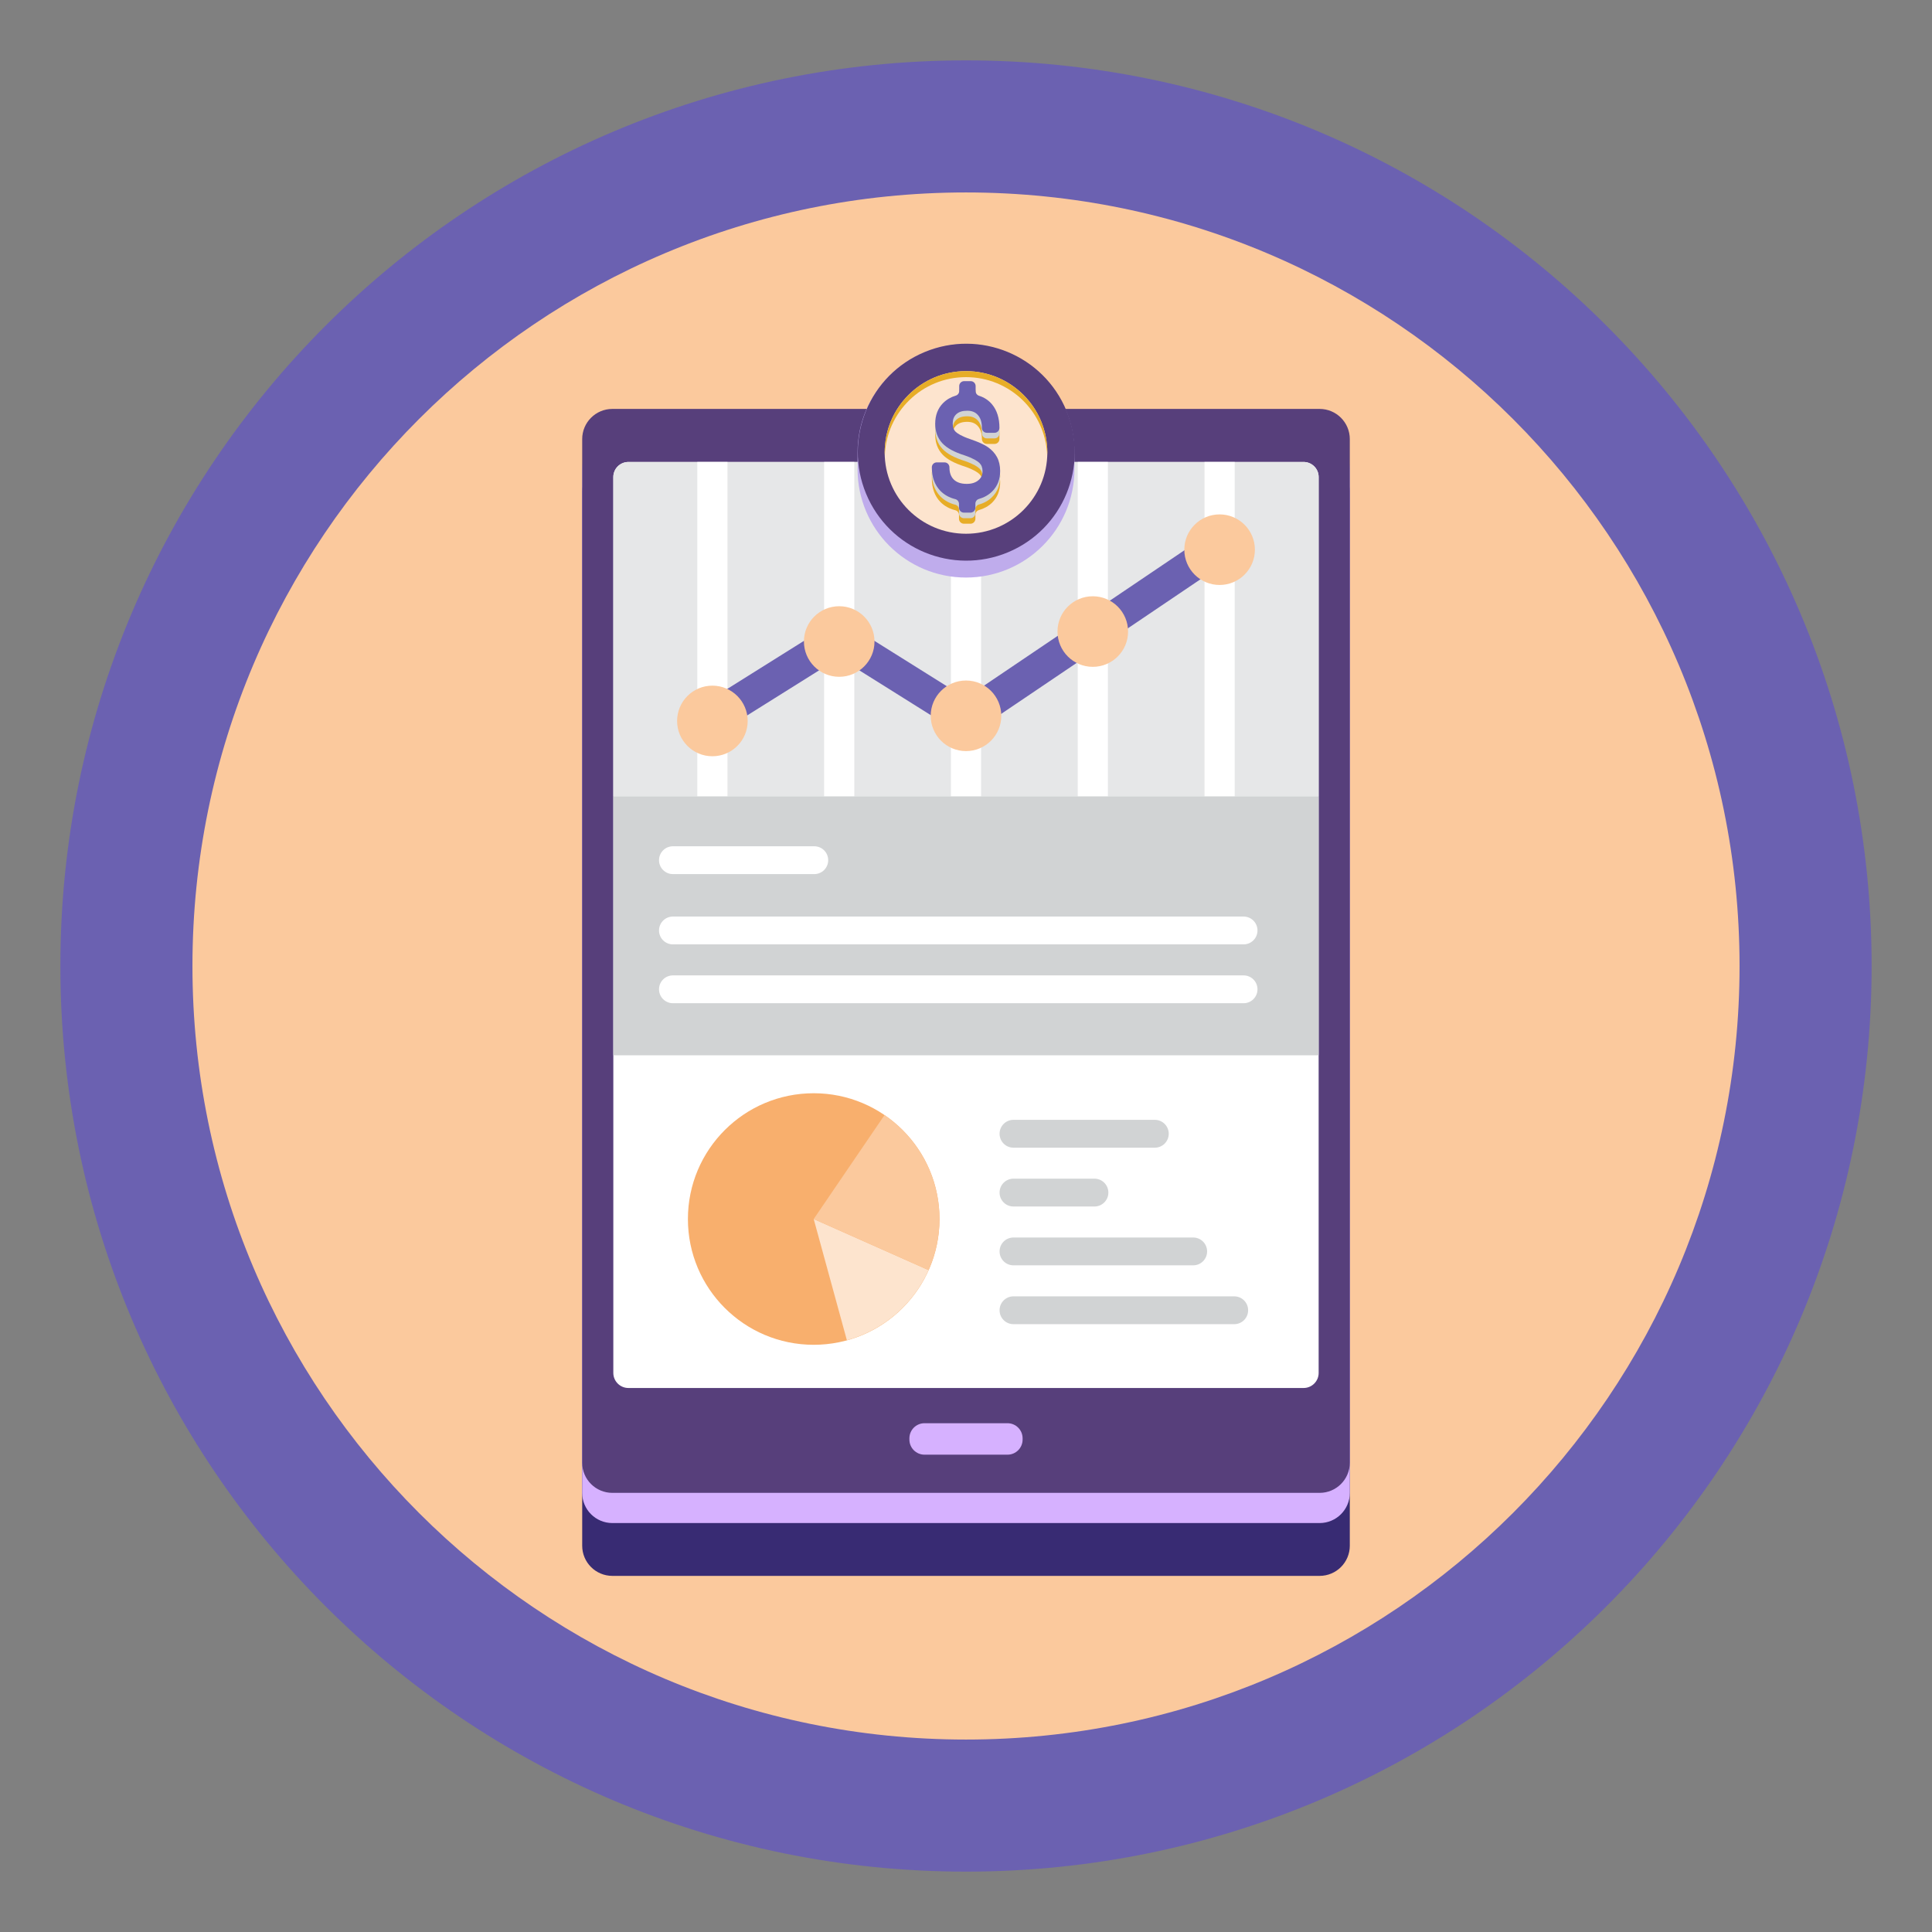 <svg width="64" height="64" viewBox="0 0 64 64" fill="none" xmlns="http://www.w3.org/2000/svg">
<rect x="0" y="0" width="64" height="64" fill="#808080" stroke="none"/>
<path d="M32 62C48.569 62 62 48.569 62 32C62 15.431 48.569 2 32 2C15.431 2 2 15.431 2 32C2 48.569 15.431 62 32 62Z" fill="#6B61B1"/>
<path d="M32 57.625C46.152 57.625 57.625 46.152 57.625 32C57.625 17.848 46.152 6.375 32 6.375C17.848 6.375 6.375 17.848 6.375 32C6.375 46.152 17.848 57.625 32 57.625Z" fill="#FBC99D"/>
<path d="M43.714 15.296H35.289C35.061 14.778 34.716 14.322 34.285 13.966C34.019 13.747 33.72 13.565 33.398 13.428C33.183 13.338 32.958 13.267 32.724 13.219C32.49 13.171 32.248 13.146 32 13.146C31.132 13.146 30.336 13.454 29.715 13.966C29.284 14.322 28.939 14.778 28.711 15.296H20.286C19.733 15.296 19.286 15.744 19.286 16.297V17.297V50.203V51.203C19.286 51.756 19.733 52.203 20.286 52.203H43.714C44.266 52.203 44.714 51.756 44.714 51.203V50.203V17.297V16.297C44.714 15.744 44.266 15.296 43.714 15.296Z" fill="#382B73"/>
<path d="M43.714 50.453H20.286C19.733 50.453 19.286 50.006 19.286 49.453V15.546C19.286 14.994 19.733 14.546 20.286 14.546H43.714C44.266 14.546 44.714 14.994 44.714 15.546V49.453C44.714 50.006 44.266 50.453 43.714 50.453Z" fill="#D6B1FF"/>
<path d="M43.714 49.453H20.286C19.733 49.453 19.286 49.006 19.286 48.453V14.546C19.286 13.994 19.733 13.546 20.286 13.546H43.714C44.266 13.546 44.714 13.994 44.714 14.546V48.453C44.714 49.006 44.266 49.453 43.714 49.453Z" fill="#573F7B"/>
<path d="M43.183 45.979H20.817C20.541 45.979 20.317 45.755 20.317 45.479V15.803C20.317 15.527 20.541 15.303 20.817 15.303H43.182C43.459 15.303 43.682 15.527 43.682 15.803V45.479C43.683 45.755 43.459 45.979 43.183 45.979Z" fill="white"/>
<path d="M33.375 48.188H30.625C30.349 48.188 30.125 47.964 30.125 47.688V47.646C30.125 47.37 30.349 47.146 30.625 47.146H33.375C33.651 47.146 33.875 47.37 33.875 47.646V47.688C33.875 47.964 33.651 48.188 33.375 48.188Z" fill="#D6B1FF"/>
<path d="M26.955 44.548C29.256 44.548 31.122 42.683 31.122 40.382C31.122 38.08 29.256 36.215 26.955 36.215C24.654 36.215 22.788 38.08 22.788 40.382C22.788 42.683 24.654 44.548 26.955 44.548Z" fill="#F8AF6D"/>
<path d="M30.761 42.074L26.955 40.382L28.054 44.397C29.266 44.066 30.257 43.204 30.761 42.074Z" fill="#FDE4CE"/>
<path d="M26.955 40.382L30.76 42.074C30.991 41.556 31.122 40.984 31.122 40.382C31.122 38.951 30.4 37.689 29.301 36.939L26.955 40.382Z" fill="#FBC99D"/>
<path d="M38.255 38.019H33.573C33.318 38.019 33.112 37.812 33.112 37.557C33.112 37.303 33.318 37.096 33.573 37.096H38.255C38.509 37.096 38.716 37.303 38.716 37.557C38.716 37.812 38.509 38.019 38.255 38.019Z" fill="#D1D3D4"/>
<path d="M36.255 39.967H33.573C33.318 39.967 33.112 39.761 33.112 39.506C33.112 39.251 33.318 39.045 33.573 39.045H36.255C36.509 39.045 36.716 39.251 36.716 39.506C36.716 39.761 36.509 39.967 36.255 39.967Z" fill="#D1D3D4"/>
<path d="M39.526 41.916H33.573C33.318 41.916 33.112 41.71 33.112 41.455C33.112 41.2 33.318 40.994 33.573 40.994H39.526C39.78 40.994 39.987 41.2 39.987 41.455C39.987 41.71 39.78 41.916 39.526 41.916Z" fill="#D1D3D4"/>
<path d="M40.885 43.865H33.573C33.318 43.865 33.112 43.659 33.112 43.404C33.112 43.149 33.318 42.943 33.573 42.943H40.885C41.14 42.943 41.346 43.149 41.346 43.404C41.346 43.659 41.14 43.865 40.885 43.865Z" fill="#D1D3D4"/>
<path d="M20.317 26.375H43.682V34.958H20.317V26.375Z" fill="#D1D3D4"/>
<path d="M26.974 28.956H22.292C22.037 28.956 21.831 28.75 21.831 28.495C21.831 28.24 22.037 28.034 22.292 28.034H26.974C27.229 28.034 27.435 28.24 27.435 28.495C27.435 28.75 27.228 28.956 26.974 28.956Z" fill="white"/>
<path d="M41.195 31.284H22.292C22.037 31.284 21.831 31.078 21.831 30.823C21.831 30.568 22.037 30.362 22.292 30.362H41.195C41.45 30.362 41.656 30.568 41.656 30.823C41.656 31.078 41.45 31.284 41.195 31.284Z" fill="white"/>
<path d="M41.195 33.233H22.292C22.037 33.233 21.831 33.027 21.831 32.772C21.831 32.517 22.037 32.311 22.292 32.311H41.195C41.45 32.311 41.656 32.517 41.656 32.772C41.656 33.027 41.45 33.233 41.195 33.233Z" fill="white"/>
<path d="M43.183 15.303H20.817C20.541 15.303 20.317 15.527 20.317 15.803V26.375H43.682V15.803C43.683 15.527 43.459 15.303 43.183 15.303Z" fill="#E6E7E8"/>
<path d="M23.099 15.303H24.099V26.375H23.099V15.303Z" fill="white"/>
<path d="M27.3 15.303H28.3V26.375H27.3V15.303Z" fill="white"/>
<path d="M31.5 15.303H32.5V26.375H31.5V15.303Z" fill="white"/>
<path d="M35.701 15.303H36.701V26.375H35.701V15.303Z" fill="white"/>
<path d="M39.901 15.303H40.901V26.375H39.901V15.303Z" fill="white"/>
<path d="M23.6 24.322C23.418 24.322 23.24 24.232 23.136 24.066C22.975 23.81 23.053 23.472 23.309 23.312L27.509 20.68C27.687 20.569 27.912 20.569 28.09 20.68L31.989 23.123L40.095 17.648C40.345 17.48 40.685 17.545 40.854 17.796C41.023 18.046 40.957 18.386 40.707 18.555L32.306 24.229C32.127 24.35 31.893 24.354 31.71 24.239L27.8 21.789L23.89 24.239C23.799 24.295 23.699 24.322 23.6 24.322Z" fill="#6B61B1"/>
<path d="M24.768 23.883C24.768 24.528 24.245 25.052 23.599 25.052C22.953 25.052 22.43 24.528 22.43 23.883C22.43 23.237 22.953 22.713 23.599 22.713C24.245 22.714 24.768 23.237 24.768 23.883Z" fill="#FBC99D"/>
<path d="M28.969 21.251C28.969 21.896 28.445 22.42 27.8 22.42C27.154 22.42 26.631 21.896 26.631 21.251C26.631 20.605 27.154 20.082 27.8 20.082C28.445 20.082 28.969 20.605 28.969 21.251Z" fill="#FBC99D"/>
<path d="M33.169 23.712C33.169 24.357 32.646 24.881 32 24.881C31.355 24.881 30.831 24.358 30.831 23.712C30.831 23.066 31.354 22.543 32 22.543C32.646 22.543 33.169 23.066 33.169 23.712Z" fill="#FBC99D"/>
<path d="M37.369 20.921C37.369 21.566 36.846 22.09 36.2 22.09C35.555 22.09 35.031 21.566 35.031 20.921C35.031 20.275 35.554 19.752 36.2 19.752C36.846 19.752 37.369 20.275 37.369 20.921Z" fill="#FBC99D"/>
<path d="M41.57 18.209C41.57 18.854 41.046 19.378 40.401 19.378C39.755 19.378 39.232 18.855 39.232 18.209C39.232 17.563 39.755 17.04 40.401 17.04C41.046 17.04 41.57 17.563 41.57 18.209Z" fill="#FBC99D"/>
<path d="M28.408 15.54C28.408 17.524 30.016 19.132 32 19.132C33.984 19.132 35.592 17.524 35.592 15.54V14.988C35.592 13.004 33.984 11.396 32 11.396C30.016 11.396 28.408 13.004 28.408 14.988V15.54Z" fill="#BFACEC"/>
<path d="M33.384 18.298C35.217 17.539 36.087 15.437 35.327 13.604C34.568 11.771 32.466 10.901 30.633 11.661C28.8 12.421 27.93 14.522 28.69 16.355C29.45 18.188 31.551 19.058 33.384 18.298Z" fill="#573F7B"/>
<path d="M34.694 14.988C34.694 16.475 33.488 17.681 32 17.681C30.512 17.681 29.306 16.475 29.306 14.988C29.306 13.5 30.512 12.294 32 12.294C33.488 12.294 34.694 13.5 34.694 14.988Z" fill="#FDE4CE"/>
<path d="M32 12.493C33.454 12.493 34.636 13.646 34.689 15.087C34.69 15.054 34.694 15.021 34.694 14.988C34.694 13.5 33.488 12.294 32 12.294C30.512 12.294 29.306 13.5 29.306 14.988C29.306 15.021 29.31 15.054 29.311 15.087C29.364 13.646 30.546 12.493 32 12.493Z" fill="#E7AD27"/>
<path d="M33.131 15.786C33.131 15.612 33.097 15.458 33.028 15.328C32.96 15.199 32.857 15.087 32.722 14.994C32.595 14.907 32.404 14.821 32.137 14.73C31.854 14.634 31.724 14.548 31.664 14.493C31.621 14.453 31.591 14.402 31.575 14.339C31.569 14.316 31.569 14.29 31.575 14.267C31.593 14.196 31.628 14.138 31.679 14.09C31.762 14.012 31.88 13.974 32.041 13.974C32.194 13.974 32.309 14.021 32.394 14.117C32.484 14.219 32.527 14.358 32.527 14.542C32.527 14.632 32.6 14.706 32.691 14.706H32.945C33.035 14.706 33.108 14.633 33.108 14.542C33.108 14.535 33.107 14.529 33.107 14.521H33.108V14.358C33.108 14.037 33.026 13.775 32.864 13.581C32.751 13.446 32.606 13.349 32.432 13.294C32.365 13.272 32.319 13.21 32.319 13.139V12.994V12.973C32.319 12.883 32.246 12.81 32.156 12.81H31.938C31.848 12.81 31.775 12.883 31.775 12.973V12.994V13.135C31.775 13.206 31.729 13.27 31.66 13.29C31.495 13.339 31.354 13.421 31.24 13.537C31.067 13.712 30.98 13.941 30.98 14.217C30.98 14.25 30.985 14.28 30.987 14.311C30.985 14.341 30.98 14.37 30.98 14.401C30.98 14.664 31.06 14.883 31.218 15.052C31.369 15.214 31.613 15.346 31.961 15.455C32.254 15.557 32.385 15.646 32.444 15.703C32.479 15.738 32.505 15.778 32.523 15.824C32.537 15.863 32.536 15.907 32.52 15.947C32.499 16.001 32.464 16.047 32.415 16.089C32.317 16.172 32.189 16.213 32.026 16.213C31.836 16.213 31.695 16.166 31.596 16.07C31.499 15.975 31.451 15.842 31.451 15.664C31.451 15.574 31.378 15.501 31.288 15.501H31.032C30.942 15.501 30.868 15.574 30.868 15.664C30.868 15.671 30.87 15.678 30.87 15.685H30.868V15.848C30.868 16.171 30.963 16.433 31.149 16.625C31.279 16.759 31.446 16.852 31.647 16.903C31.718 16.921 31.768 16.986 31.768 17.06V17.165V17.186C31.768 17.276 31.841 17.349 31.932 17.349H32.148C32.238 17.349 32.311 17.276 32.311 17.186V17.165V17.052C32.311 16.98 32.358 16.916 32.428 16.897C32.6 16.848 32.746 16.766 32.864 16.652C33.041 16.477 33.132 16.248 33.132 15.97C33.132 15.93 33.129 15.892 33.126 15.855C33.127 15.832 33.131 15.81 33.131 15.786Z" fill="#E7AD27"/>
<path d="M33.028 15.328C32.959 15.199 32.856 15.087 32.722 14.994C32.595 14.907 32.403 14.821 32.137 14.73C31.854 14.634 31.724 14.548 31.664 14.493C31.594 14.429 31.56 14.336 31.56 14.212C31.56 14.081 31.599 13.98 31.679 13.906C31.762 13.828 31.88 13.79 32.041 13.79C32.194 13.79 32.309 13.837 32.394 13.933C32.484 14.035 32.527 14.174 32.527 14.358C32.527 14.449 32.6 14.522 32.691 14.522H32.945C33.035 14.522 33.108 14.449 33.108 14.358C33.108 14.037 33.026 13.776 32.864 13.581C32.751 13.446 32.606 13.35 32.432 13.294C32.365 13.272 32.319 13.21 32.319 13.14V12.973C32.319 12.883 32.246 12.81 32.156 12.81H31.938C31.848 12.81 31.775 12.883 31.775 12.973V13.135C31.775 13.207 31.729 13.27 31.66 13.29C31.495 13.339 31.354 13.422 31.24 13.537C31.067 13.713 30.98 13.942 30.98 14.217C30.98 14.48 31.06 14.699 31.218 14.868C31.369 15.03 31.613 15.162 31.961 15.271C32.254 15.373 32.385 15.462 32.444 15.519C32.514 15.588 32.548 15.677 32.548 15.791C32.548 15.917 32.506 16.012 32.415 16.09C32.317 16.173 32.189 16.213 32.025 16.213C31.836 16.213 31.695 16.167 31.596 16.07C31.499 15.975 31.451 15.843 31.451 15.665C31.451 15.575 31.378 15.501 31.288 15.501H31.031C30.941 15.501 30.868 15.574 30.868 15.665C30.868 15.988 30.963 16.249 31.149 16.442C31.279 16.576 31.446 16.669 31.647 16.72C31.718 16.738 31.768 16.803 31.768 16.877V17.003C31.768 17.093 31.841 17.166 31.931 17.166H32.147C32.237 17.166 32.311 17.093 32.311 17.003V16.869C32.311 16.797 32.358 16.732 32.427 16.713C32.6 16.665 32.746 16.583 32.863 16.468C33.041 16.294 33.131 16.064 33.131 15.786C33.131 15.612 33.097 15.458 33.028 15.328Z" fill="#D1D3D4"/>
<path d="M33.028 15.144C32.959 15.015 32.856 14.902 32.722 14.81C32.595 14.723 32.403 14.637 32.137 14.546C31.854 14.45 31.724 14.364 31.664 14.309C31.594 14.245 31.56 14.152 31.56 14.027C31.56 13.896 31.599 13.796 31.679 13.721C31.762 13.644 31.88 13.606 32.041 13.606C32.194 13.606 32.309 13.652 32.394 13.748C32.484 13.851 32.527 13.989 32.527 14.174C32.527 14.264 32.6 14.337 32.691 14.337H32.945C33.035 14.337 33.108 14.264 33.108 14.174C33.108 13.852 33.026 13.591 32.864 13.397C32.751 13.261 32.606 13.165 32.432 13.11C32.365 13.088 32.319 13.026 32.319 12.955V12.789C32.319 12.699 32.246 12.626 32.156 12.626H31.938C31.848 12.626 31.775 12.698 31.775 12.789V12.951C31.775 13.022 31.729 13.086 31.66 13.106C31.495 13.155 31.354 13.238 31.24 13.353C31.067 13.528 30.98 13.757 30.98 14.033C30.98 14.296 31.06 14.514 31.218 14.684C31.369 14.845 31.613 14.978 31.961 15.087C32.254 15.188 32.385 15.278 32.444 15.335C32.514 15.404 32.548 15.492 32.548 15.606C32.548 15.733 32.506 15.828 32.415 15.905C32.317 15.989 32.189 16.029 32.025 16.029C31.836 16.029 31.695 15.982 31.596 15.886C31.499 15.791 31.451 15.658 31.451 15.48C31.451 15.39 31.378 15.317 31.288 15.317H31.031C30.941 15.317 30.868 15.39 30.868 15.48C30.868 15.803 30.963 16.065 31.149 16.258C31.279 16.392 31.446 16.485 31.647 16.535C31.718 16.553 31.768 16.619 31.768 16.692V16.818C31.768 16.908 31.841 16.982 31.931 16.982H32.147C32.237 16.982 32.311 16.909 32.311 16.818V16.684C32.311 16.613 32.358 16.548 32.427 16.529C32.6 16.48 32.746 16.398 32.863 16.284C33.041 16.109 33.131 15.88 33.131 15.602C33.131 15.428 33.097 15.274 33.028 15.144Z" fill="#6B61B1"/>
</svg>
